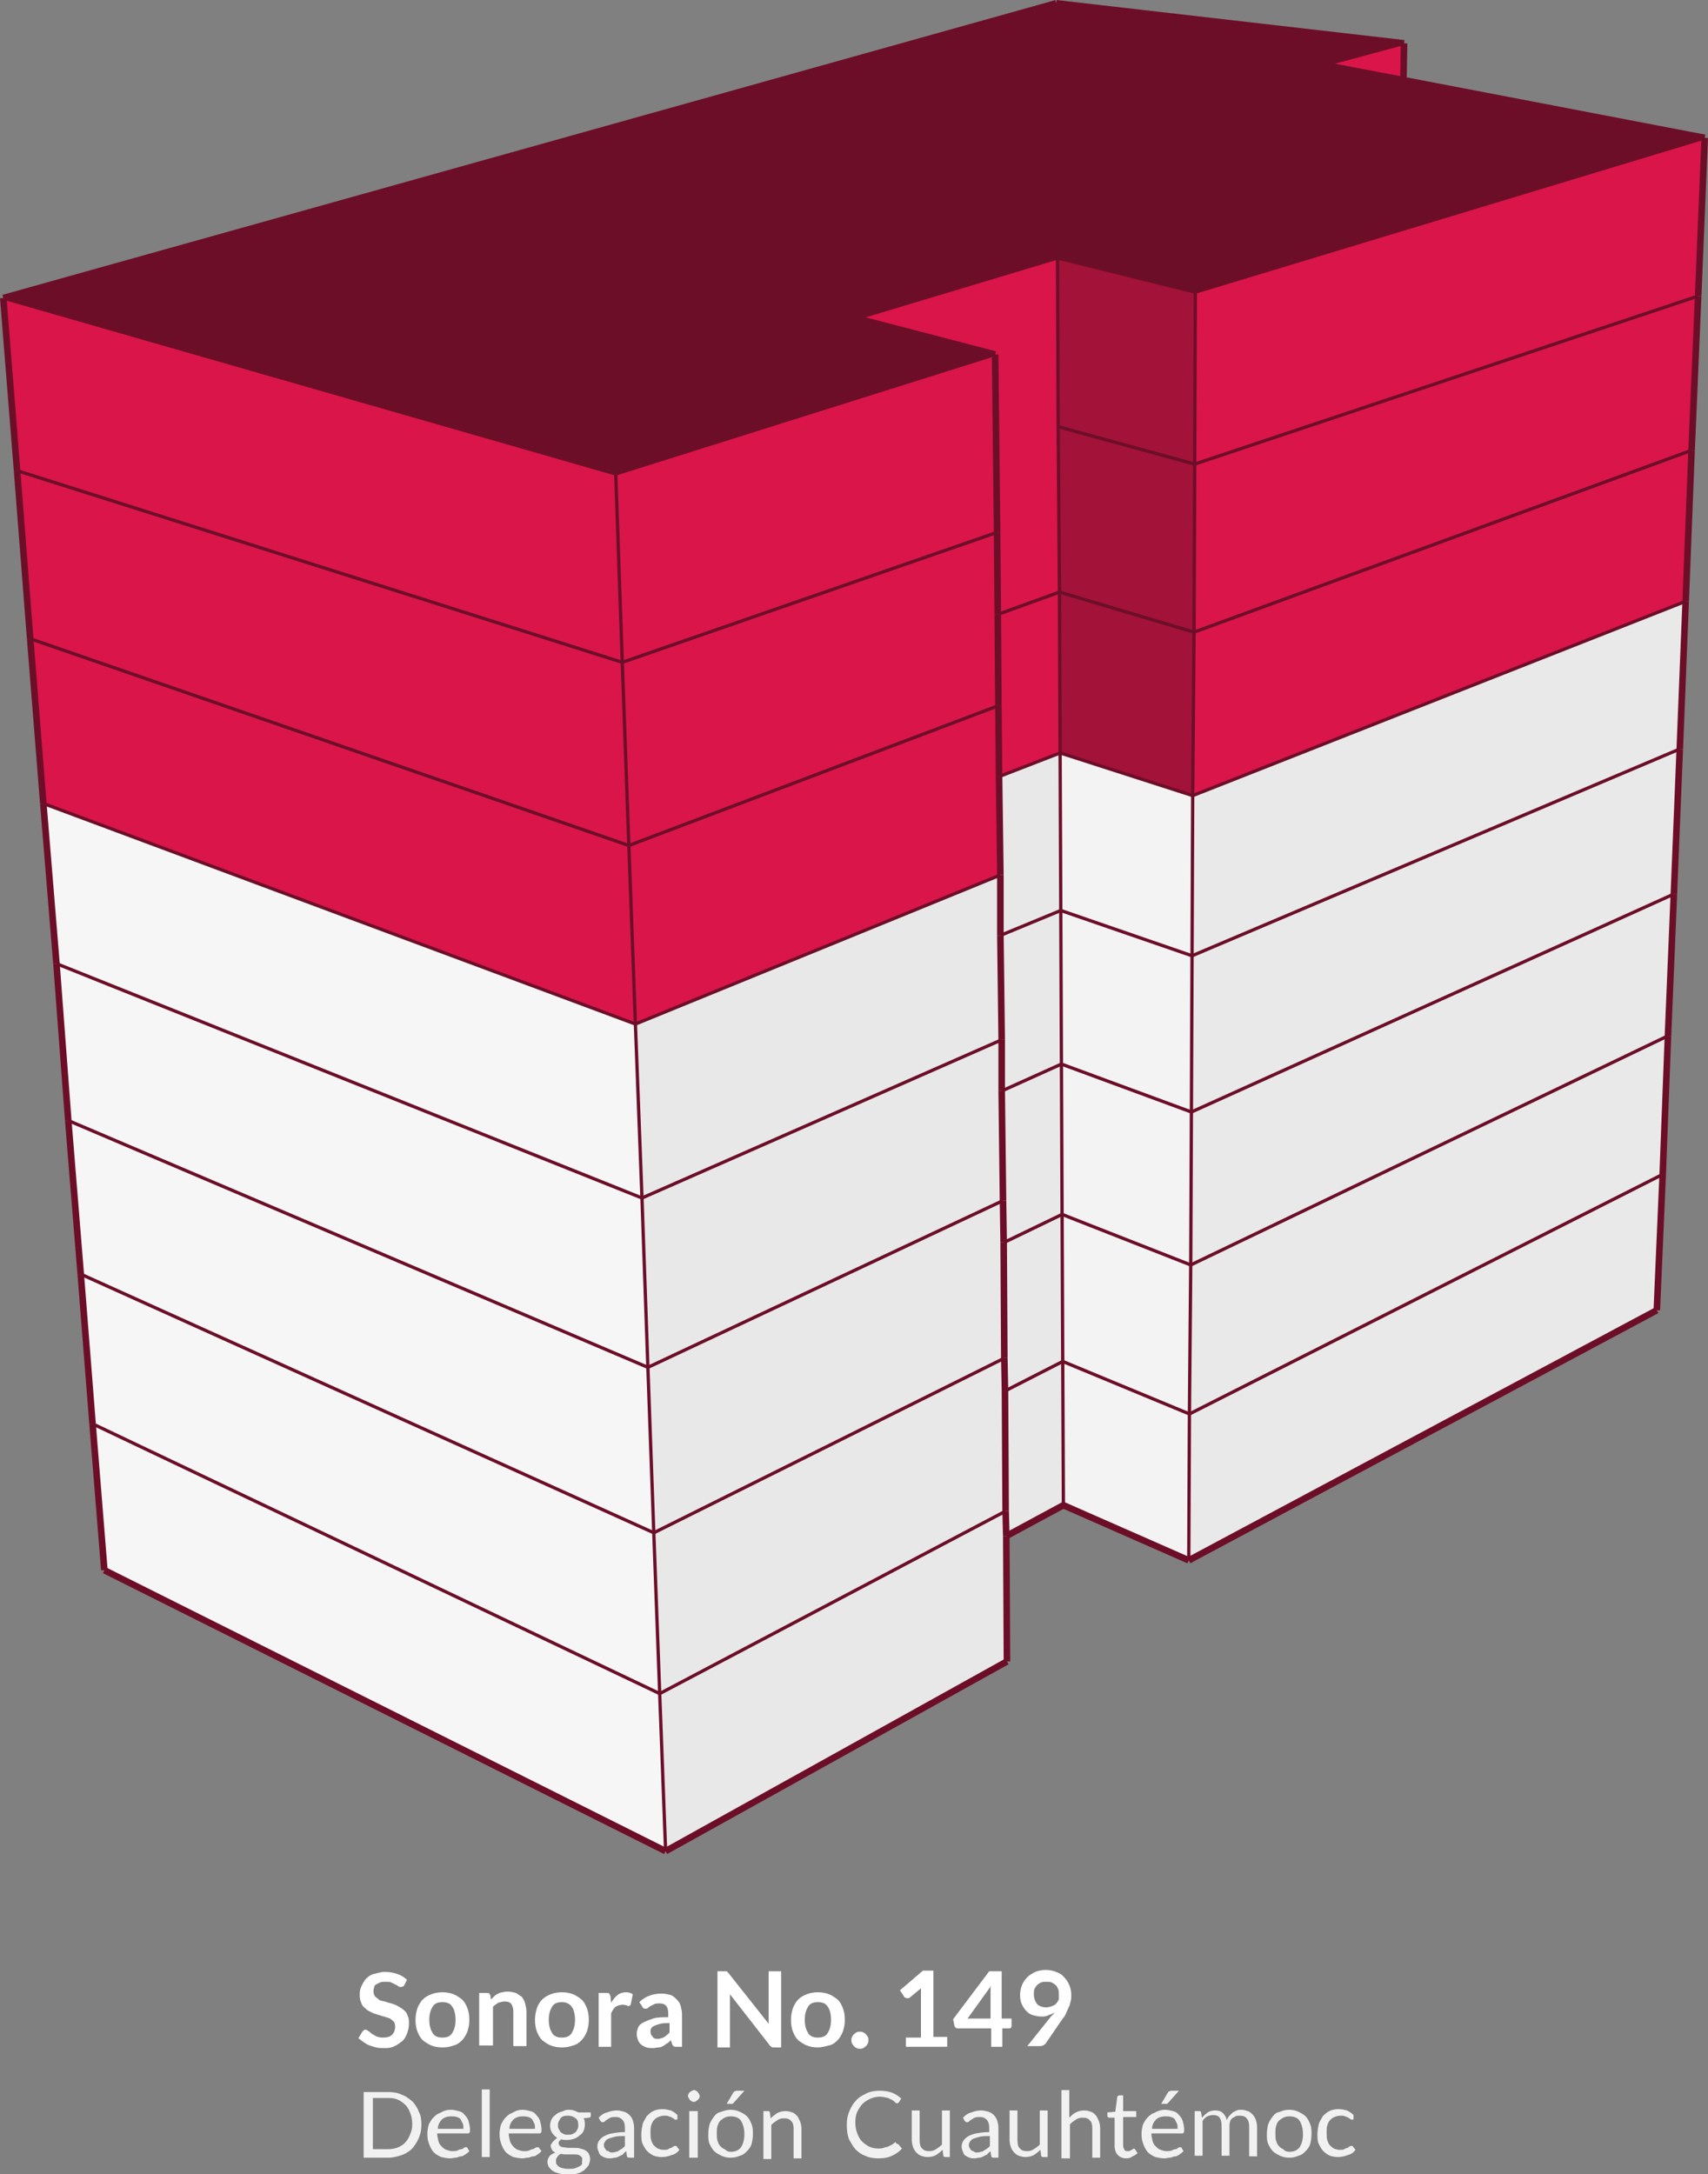 <?xml version="1.0" encoding="utf-8"?>
<!-- Generator: Adobe Illustrator 22.1.0, SVG Export Plug-In . SVG Version: 6.00 Build 0)  -->
<svg version="1.1" id="Capa_1" xmlns="http://www.w3.org/2000/svg" xmlns:xlink="http://www.w3.org/1999/xlink" x="0px" y="0px"
	 viewBox="0 0 260.2 331.2" style="enable-background:new 0 0 260.2 331.2;" xml:space="preserve">
<rect x="0" y="0" width="260.2" height="331.2" fill="#808080" stroke="none"/>
<style type="text/css">
	.st0{fill:#E9E9E9;}
	.st1{fill:#F3F3F3;}
	.st2{fill:#E8E8E8;}
	.st3{fill:#F6F6F6;}
	.st4{fill:#6D0E29;}
	.st5{fill:#DA1549;}
	.st6{fill:#A21239;}
	.st7{fill:none;stroke:#6D0E29;stroke-miterlimit:10;}
	.st8{fill:none;stroke:#6D0E29;stroke-width:0.5;stroke-miterlimit:10;}
	.st9{enable-background:new    ;}
	.st10{fill:#FFFFFF;}
	.st11{fill:#F1F1F1;}
</style>
<title>sonora149.cu</title>
<g id="Capa_2_1_">
	<g id="edificios">
		<g id="sonora_149_cuauhtémoc">
			<polygon class="st0" points="252.4,199.6 181.1,237.7 181.2,215.4 253.3,178.9 			"/>
			<polygon class="st1" points="181.1,237.7 162,229.3 161.9,207.4 181.2,215.4 			"/>
			<polygon class="st2" points="162,229.3 153.3,234 153.2,230.2 153.1,211.9 161.9,207.4 			"/>
			<polygon class="st2" points="153.4,253.1 101.4,282 100.5,258 153.2,230.2 153.3,234 			"/>
			<polygon class="st3" points="101.4,282 15.9,239.2 14.1,216.9 100.5,258 			"/>
			<polygon class="st4" points="0.5,45.4 160.9,0.5 213.9,6.6 201.7,9.9 213.8,12.2 259.7,21 182.1,44.5 161.1,39.3 130.5,48.5 
				151.6,54 93.8,72.2 			"/>
			<polygon class="st5" points="201.7,9.9 213.9,6.6 213.8,12.2 			"/>
			<polygon class="st5" points="182.1,44.5 259.7,21 258.7,45.1 182,70.7 			"/>
			<polygon class="st6" points="161.1,39.3 182.1,44.5 182,70.7 161.2,65 			"/>
			<polygon class="st5" points="130.5,48.5 161.1,39.3 161.2,65 161.4,90.2 152,93.6 151.9,81.1 151.6,54 			"/>
			<polygon class="st5" points="93.8,72.2 151.6,54 151.9,81.1 94.8,100.9 			"/>
			<polygon class="st5" points="0.5,45.4 93.8,72.2 94.8,100.9 2.6,71.7 			"/>
			<polygon class="st3" points="8.6,146.8 6.6,122.4 96.8,156 97.8,182.5 			"/>
			<polygon class="st2" points="97.8,182.5 96.8,156 152.4,133.3 152.4,142.5 152.6,158.4 			"/>
			<polygon class="st3" points="8.6,146.8 97.8,182.5 98.7,208.3 10.4,170.7 			"/>
			<polygon class="st5" points="4.6,97.3 2.6,71.7 94.8,100.9 95.8,128.8 			"/>
			<polygon class="st5" points="95.8,128.8 94.8,100.9 151.9,81.1 152,93.6 152.1,107.5 			"/>
			<polygon class="st5" points="4.6,97.3 95.8,128.8 96.8,156 6.6,122.4 			"/>
			<polygon class="st5" points="96.8,156 95.8,128.8 152.1,107.5 152.2,118.3 152.4,133.3 			"/>
			<polygon class="st3" points="12.3,194.1 10.4,170.7 98.7,208.3 99.6,233.5 			"/>
			<polygon class="st2" points="99.6,233.5 98.7,208.3 152.8,182.9 152.9,189.3 153,206.9 			"/>
			<polygon class="st3" points="12.3,194.1 99.6,233.5 100.5,258 14.1,216.9 			"/>
			<polygon class="st2" points="98.7,208.3 97.8,182.5 152.6,158.4 152.6,166.2 152.8,182.9 			"/>
			<polygon class="st2" points="100.5,258 99.6,233.5 153,206.9 153.1,211.9 153.2,230.2 			"/>
			<polygon class="st0" points="256.8,91.6 255.9,114.1 181.6,145.6 181.7,121.2 			"/>
			<polygon class="st1" points="181.7,121.2 181.6,145.6 161.6,138.7 161.5,114.7 			"/>
			<polygon class="st0" points="181.6,145.6 255.9,114.1 255,136.2 181.5,169.4 			"/>
			<polygon class="st5" points="258.7,45.1 257.7,68.6 181.9,96.3 182,70.7 			"/>
			<polygon class="st6" points="182,70.7 181.9,96.3 161.4,90.2 161.2,65 			"/>
			<polygon class="st5" points="181.9,96.3 257.7,68.6 256.8,91.6 181.7,121.2 			"/>
			<polygon class="st6" points="181.9,96.3 181.7,121.2 161.5,114.7 161.4,90.2 			"/>
			<polygon class="st0" points="255,136.2 254.1,157.8 181.4,192.7 181.5,169.4 			"/>
			<polygon class="st1" points="181.5,169.4 181.4,192.7 161.8,185 161.7,162.1 			"/>
			<polygon class="st0" points="181.4,192.7 254.1,157.8 253.3,178.9 181.2,215.4 			"/>
			<polygon class="st1" points="181.6,145.6 181.5,169.4 161.7,162.1 161.6,138.7 			"/>
			<polygon class="st1" points="181.4,192.7 181.2,215.4 161.9,207.4 161.8,185 			"/>
			<polygon class="st2" points="161.5,114.7 161.6,138.7 152.4,142.5 152.4,133.3 152.2,118.3 			"/>
			<polygon class="st5" points="161.4,90.2 161.5,114.7 152.2,118.3 152.1,107.5 152,93.6 			"/>
			<polygon class="st2" points="161.7,162.1 161.8,185 152.9,189.3 152.8,182.9 152.6,166.2 			"/>
			<polygon class="st2" points="161.6,138.7 161.7,162.1 152.6,166.2 152.6,158.4 152.4,142.5 			"/>
			<polygon class="st2" points="161.8,185 161.9,207.4 153.1,211.9 153,206.9 152.9,189.3 			"/>
			<line class="st7" x1="252.4" y1="199.6" x2="181.1" y2="237.7"/>
			<line class="st7" x1="181.1" y1="237.7" x2="162" y2="229.3"/>
			<line class="st7" x1="162" y1="229.3" x2="153.3" y2="234"/>
			<line class="st7" x1="153.4" y1="253.1" x2="101.4" y2="282"/>
			<line class="st7" x1="101.4" y1="282" x2="15.9" y2="239.2"/>
			<line class="st7" x1="0.5" y1="45.4" x2="160.9" y2="0.5"/>
			<line class="st7" x1="160.9" y1="0.5" x2="213.9" y2="6.6"/>
			<line class="st8" x1="213.9" y1="6.6" x2="201.7" y2="9.9"/>
			<line class="st8" x1="259.7" y1="21" x2="182.1" y2="44.5"/>
			<line class="st8" x1="182.1" y1="44.5" x2="161.1" y2="39.3"/>
			<line class="st8" x1="161.1" y1="39.3" x2="130.5" y2="48.5"/>
			<line class="st7" x1="130.5" y1="48.5" x2="151.6" y2="54"/>
			<line class="st8" x1="151.6" y1="54" x2="93.8" y2="72.2"/>
			<line class="st8" x1="93.8" y1="72.2" x2="0.5" y2="45.4"/>
			<line class="st7" x1="15.9" y1="239.2" x2="14.1" y2="216.9"/>
			<line class="st7" x1="252.4" y1="199.6" x2="253.3" y2="178.9"/>
			<line class="st8" x1="181.1" y1="237.7" x2="181.2" y2="215.4"/>
			<line class="st8" x1="162" y1="229.3" x2="161.9" y2="207.4"/>
			<line class="st8" x1="101.4" y1="282" x2="100.5" y2="258"/>
			<line class="st7" x1="8.6" y1="146.8" x2="6.6" y2="122.4"/>
			<line class="st8" x1="97.8" y1="182.5" x2="96.8" y2="156"/>
			<line class="st8" x1="8.6" y1="146.8" x2="97.8" y2="182.5"/>
			<line class="st7" x1="4.6" y1="97.3" x2="2.6" y2="71.7"/>
			<line class="st8" x1="95.8" y1="128.8" x2="94.8" y2="100.9"/>
			<line class="st8" x1="4.6" y1="97.3" x2="95.8" y2="128.8"/>
			<line class="st8" x1="94.8" y1="100.9" x2="93.8" y2="72.2"/>
			<line class="st7" x1="2.6" y1="71.7" x2="0.5" y2="45.4"/>
			<line class="st8" x1="94.8" y1="100.9" x2="2.6" y2="71.7"/>
			<line class="st7" x1="6.6" y1="122.4" x2="4.6" y2="97.3"/>
			<line class="st8" x1="96.8" y1="156" x2="95.8" y2="128.8"/>
			<line class="st8" x1="6.6" y1="122.4" x2="96.8" y2="156"/>
			<line class="st7" x1="12.3" y1="194.1" x2="10.4" y2="170.7"/>
			<line class="st8" x1="99.6" y1="233.5" x2="98.7" y2="208.3"/>
			<line class="st8" x1="12.3" y1="194.1" x2="99.6" y2="233.5"/>
			<line class="st8" x1="98.7" y1="208.3" x2="97.8" y2="182.5"/>
			<line class="st7" x1="10.4" y1="170.7" x2="8.6" y2="146.8"/>
			<line class="st8" x1="98.7" y1="208.3" x2="10.4" y2="170.7"/>
			<line class="st7" x1="14.1" y1="216.9" x2="12.3" y2="194.1"/>
			<line class="st8" x1="100.5" y1="258" x2="99.6" y2="233.5"/>
			<line class="st8" x1="14.1" y1="216.9" x2="100.5" y2="258"/>
			<line class="st8" x1="97.8" y1="182.5" x2="152.6" y2="158.4"/>
			<line class="st8" x1="152.1" y1="107.5" x2="95.8" y2="128.8"/>
			<line class="st7" x1="151.9" y1="81.1" x2="151.6" y2="54"/>
			<line class="st8" x1="151.9" y1="81.1" x2="94.8" y2="100.9"/>
			<line class="st8" x1="152.4" y1="133.3" x2="96.8" y2="156"/>
			<line class="st8" x1="153" y1="206.9" x2="99.6" y2="233.5"/>
			<line class="st8" x1="152.8" y1="182.9" x2="98.7" y2="208.3"/>
			<line class="st8" x1="153.2" y1="230.2" x2="100.5" y2="258"/>
			<line class="st7" x1="255.9" y1="114.1" x2="256.8" y2="91.6"/>
			<line class="st8" x1="181.6" y1="145.6" x2="181.7" y2="121.2"/>
			<line class="st8" x1="255.9" y1="114.1" x2="181.6" y2="145.6"/>
			<line class="st7" x1="257.7" y1="68.6" x2="258.7" y2="45.1"/>
			<line class="st8" x1="181.9" y1="96.3" x2="182" y2="70.7"/>
			<line class="st8" x1="257.7" y1="68.6" x2="181.9" y2="96.3"/>
			<line class="st7" x1="258.7" y1="45.1" x2="259.7" y2="21"/>
			<line class="st8" x1="182" y1="70.7" x2="182.1" y2="44.5"/>
			<line class="st8" x1="258.7" y1="45.1" x2="182" y2="70.7"/>
			<line class="st7" x1="256.8" y1="91.6" x2="257.7" y2="68.6"/>
			<line class="st8" x1="181.7" y1="121.2" x2="181.9" y2="96.3"/>
			<line class="st8" x1="256.8" y1="91.6" x2="181.7" y2="121.2"/>
			<line class="st7" x1="254.1" y1="157.8" x2="255" y2="136.2"/>
			<line class="st8" x1="181.4" y1="192.7" x2="181.5" y2="169.4"/>
			<line class="st8" x1="254.1" y1="157.8" x2="181.4" y2="192.7"/>
			<line class="st7" x1="255" y1="136.2" x2="255.9" y2="114.1"/>
			<line class="st8" x1="181.5" y1="169.4" x2="181.6" y2="145.6"/>
			<line class="st8" x1="255" y1="136.2" x2="181.5" y2="169.4"/>
			<line class="st7" x1="253.3" y1="178.9" x2="254.1" y2="157.8"/>
			<line class="st8" x1="181.2" y1="215.4" x2="181.4" y2="192.7"/>
			<line class="st8" x1="253.3" y1="178.9" x2="181.2" y2="215.4"/>
			<line class="st8" x1="161.6" y1="138.7" x2="161.5" y2="114.7"/>
			<line class="st8" x1="161.6" y1="138.7" x2="181.6" y2="145.6"/>
			<line class="st8" x1="161.4" y1="90.2" x2="161.2" y2="65"/>
			<line class="st8" x1="161.4" y1="90.2" x2="181.9" y2="96.3"/>
			<line class="st8" x1="161.5" y1="114.7" x2="161.4" y2="90.2"/>
			<line class="st8" x1="161.5" y1="114.7" x2="181.7" y2="121.2"/>
			<line class="st8" x1="161.2" y1="65" x2="161.1" y2="39.3"/>
			<line class="st8" x1="161.2" y1="65" x2="182" y2="70.7"/>
			<line class="st8" x1="161.8" y1="185" x2="161.7" y2="162.1"/>
			<line class="st8" x1="161.8" y1="185" x2="181.4" y2="192.7"/>
			<line class="st8" x1="161.7" y1="162.1" x2="161.6" y2="138.7"/>
			<line class="st8" x1="161.7" y1="162.1" x2="181.5" y2="169.4"/>
			<line class="st8" x1="161.9" y1="207.4" x2="161.8" y2="185"/>
			<line class="st8" x1="161.9" y1="207.4" x2="181.2" y2="215.4"/>
			<line class="st8" x1="152" y1="93.6" x2="161.4" y2="90.2"/>
			<line class="st8" x1="161.5" y1="114.7" x2="152.2" y2="118.3"/>
			<line class="st8" x1="152.4" y1="142.5" x2="161.6" y2="138.7"/>
			<line class="st8" x1="161.7" y1="162.1" x2="152.6" y2="166.2"/>
			<line class="st8" x1="152.9" y1="189.3" x2="161.8" y2="185"/>
			<line class="st8" x1="153.1" y1="211.9" x2="161.9" y2="207.4"/>
			<line class="st7" x1="213.8" y1="12.2" x2="213.9" y2="6.6"/>
			<line class="st7" x1="201.7" y1="9.9" x2="213.8" y2="12.2"/>
			<line class="st7" x1="213.8" y1="12.2" x2="259.7" y2="21"/>
			<line class="st7" x1="153.4" y1="253.1" x2="153.3" y2="234"/>
			<line class="st7" x1="153.3" y1="234" x2="153.2" y2="230.2"/>
			<line class="st7" x1="152.6" y1="158.4" x2="152.4" y2="142.5"/>
			<line class="st7" x1="152.4" y1="142.5" x2="152.4" y2="133.3"/>
			<line class="st7" x1="152.1" y1="107.5" x2="152" y2="93.6"/>
			<line class="st7" x1="152" y1="93.6" x2="151.9" y2="81.1"/>
			<line class="st7" x1="152.4" y1="133.3" x2="152.2" y2="118.3"/>
			<line class="st7" x1="152.2" y1="118.3" x2="152.1" y2="107.5"/>
			<line class="st7" x1="153" y1="206.9" x2="152.9" y2="189.3"/>
			<line class="st7" x1="152.9" y1="189.3" x2="152.8" y2="182.9"/>
			<line class="st7" x1="152.8" y1="182.9" x2="152.6" y2="166.2"/>
			<line class="st7" x1="152.6" y1="166.2" x2="152.6" y2="158.4"/>
			<line class="st7" x1="153.2" y1="230.2" x2="153.1" y2="211.9"/>
			<line class="st7" x1="153.1" y1="211.9" x2="153" y2="206.9"/>
		</g>
		<g class="st9">
			<path class="st10" d="M61.6,302.4c-0.1,0.1-0.1,0.2-0.2,0.2c-0.1,0-0.2,0.1-0.3,0.1s-0.2,0-0.4-0.1c-0.1-0.1-0.3-0.2-0.5-0.3
				s-0.4-0.2-0.6-0.3c-0.2-0.1-0.5-0.1-0.9-0.1c-0.3,0-0.6,0-0.8,0.1c-0.2,0.1-0.4,0.2-0.6,0.3s-0.3,0.3-0.3,0.5
				c-0.1,0.2-0.1,0.4-0.1,0.6c0,0.3,0.1,0.5,0.2,0.7c0.2,0.2,0.4,0.3,0.6,0.5s0.5,0.2,0.9,0.3c0.3,0.1,0.6,0.2,1,0.3
				c0.3,0.1,0.7,0.2,1,0.4c0.3,0.2,0.6,0.3,0.9,0.6c0.3,0.2,0.5,0.5,0.6,0.9c0.2,0.3,0.2,0.7,0.2,1.2c0,0.5-0.1,1-0.3,1.5
				s-0.4,0.9-0.8,1.2s-0.8,0.6-1.3,0.8S59,312,58.4,312c-0.4,0-0.7,0-1.1-0.1c-0.4-0.1-0.7-0.2-1-0.3c-0.3-0.1-0.6-0.3-0.9-0.5
				c-0.3-0.2-0.5-0.4-0.8-0.6l0.6-1c0.1-0.1,0.1-0.1,0.2-0.2c0.1-0.1,0.2-0.1,0.3-0.1c0.1,0,0.3,0.1,0.4,0.2
				c0.2,0.1,0.3,0.2,0.5,0.4c0.2,0.1,0.5,0.3,0.7,0.4s0.6,0.2,1,0.2c0.6,0,1.1-0.1,1.4-0.4c0.3-0.3,0.5-0.7,0.5-1.3
				c0-0.3-0.1-0.6-0.2-0.7c-0.2-0.2-0.4-0.4-0.6-0.5c-0.3-0.1-0.5-0.2-0.9-0.3s-0.6-0.2-1-0.3c-0.3-0.1-0.7-0.2-1-0.4
				c-0.3-0.1-0.6-0.3-0.9-0.6c-0.3-0.2-0.5-0.5-0.6-0.9c-0.2-0.4-0.2-0.8-0.2-1.3c0-0.4,0.1-0.8,0.3-1.2c0.2-0.4,0.4-0.8,0.7-1.1
				c0.3-0.3,0.7-0.6,1.2-0.7s1-0.3,1.6-0.3c0.7,0,1.3,0.1,1.9,0.3s1.1,0.5,1.5,0.9L61.6,302.4z"/>
			<path class="st10" d="M67.4,303.5c0.6,0,1.2,0.1,1.7,0.3c0.5,0.2,0.9,0.5,1.3,0.8c0.4,0.4,0.6,0.8,0.8,1.3
				c0.2,0.5,0.3,1.1,0.3,1.8c0,0.7-0.1,1.2-0.3,1.8c-0.2,0.5-0.5,1-0.8,1.3c-0.4,0.4-0.8,0.7-1.3,0.8c-0.5,0.2-1.1,0.3-1.7,0.3
				s-1.2-0.1-1.7-0.3s-0.9-0.5-1.3-0.8c-0.4-0.4-0.6-0.8-0.8-1.3c-0.2-0.5-0.3-1.1-0.3-1.8c0-0.6,0.1-1.2,0.3-1.8
				c0.2-0.5,0.5-1,0.8-1.3c0.4-0.4,0.8-0.6,1.3-0.8S66.8,303.5,67.4,303.5z M67.4,310.4c0.7,0,1.2-0.2,1.5-0.7
				c0.3-0.5,0.5-1.1,0.5-2c0-0.9-0.2-1.6-0.5-2c-0.3-0.5-0.8-0.7-1.5-0.7c-0.7,0-1.2,0.2-1.5,0.7c-0.3,0.5-0.5,1.1-0.5,2
				c0,0.9,0.2,1.5,0.5,2C66.2,310.2,66.7,310.4,67.4,310.4z"/>
			<path class="st10" d="M73,311.8v-8.2h1.2c0.3,0,0.4,0.1,0.5,0.4l0.1,0.6c0.2-0.2,0.3-0.3,0.5-0.5s0.4-0.3,0.6-0.4
				c0.2-0.1,0.4-0.2,0.7-0.2c0.2-0.1,0.5-0.1,0.8-0.1c0.4,0,0.8,0.1,1.2,0.2c0.3,0.2,0.6,0.4,0.9,0.6c0.2,0.3,0.4,0.6,0.5,1
				c0.1,0.4,0.2,0.8,0.2,1.3v5.2h-2v-5.2c0-0.5-0.1-0.9-0.3-1.2c-0.2-0.3-0.6-0.4-1-0.4c-0.3,0-0.7,0.1-1,0.2
				c-0.3,0.2-0.6,0.4-0.8,0.6v5.9H73z"/>
			<path class="st10" d="M85.6,303.5c0.6,0,1.2,0.1,1.7,0.3c0.5,0.2,0.9,0.5,1.3,0.8c0.4,0.4,0.6,0.8,0.8,1.3s0.3,1.1,0.3,1.8
				c0,0.7-0.1,1.2-0.3,1.8c-0.2,0.5-0.5,1-0.8,1.3c-0.4,0.4-0.8,0.7-1.3,0.8c-0.5,0.2-1.1,0.3-1.7,0.3s-1.2-0.1-1.7-0.3
				c-0.5-0.2-0.9-0.5-1.3-0.8c-0.4-0.4-0.6-0.8-0.8-1.3c-0.2-0.5-0.3-1.1-0.3-1.8c0-0.6,0.1-1.2,0.3-1.8s0.5-1,0.8-1.3
				c0.4-0.4,0.8-0.6,1.3-0.8C84.4,303.6,85,303.5,85.6,303.5z M85.6,310.4c0.7,0,1.2-0.2,1.5-0.7s0.5-1.1,0.5-2c0-0.9-0.2-1.6-0.5-2
				s-0.8-0.7-1.5-0.7c-0.7,0-1.2,0.2-1.5,0.7c-0.3,0.5-0.5,1.1-0.5,2c0,0.9,0.2,1.5,0.5,2C84.4,310.2,84.9,310.4,85.6,310.4z"/>
		</g>
		<g class="st9">
			<path class="st10" d="M91.2,311.8v-8.2h1.2c0.2,0,0.3,0,0.4,0.1c0.1,0.1,0.1,0.2,0.2,0.4l0.1,1c0.3-0.5,0.6-0.9,1-1.2
				c0.4-0.3,0.8-0.4,1.3-0.4c0.4,0,0.7,0.1,1,0.3l-0.3,1.5c0,0.1-0.1,0.2-0.1,0.2c-0.1,0-0.1,0.1-0.2,0.1c-0.1,0-0.2,0-0.3-0.1
				c-0.1,0-0.3-0.1-0.6-0.1c-0.4,0-0.8,0.1-1.1,0.3c-0.3,0.2-0.5,0.6-0.7,1v5.1H91.2z"/>
		</g>
		<g class="st9">
			<path class="st10" d="M103.9,311.8h-0.9c-0.2,0-0.3,0-0.4-0.1c-0.1-0.1-0.2-0.2-0.2-0.3l-0.2-0.6c-0.2,0.2-0.4,0.4-0.6,0.5
				c-0.2,0.1-0.4,0.3-0.6,0.4c-0.2,0.1-0.4,0.2-0.7,0.2c-0.2,0-0.5,0.1-0.8,0.1c-0.3,0-0.7,0-1-0.1c-0.3-0.1-0.5-0.2-0.8-0.4
				c-0.2-0.2-0.4-0.4-0.5-0.7c-0.1-0.3-0.2-0.6-0.2-1c0-0.3,0.1-0.6,0.2-0.9s0.4-0.6,0.8-0.8c0.4-0.2,0.9-0.4,1.5-0.6
				s1.4-0.2,2.3-0.2v-0.5c0-0.6-0.1-1-0.3-1.2c-0.2-0.3-0.6-0.4-1-0.4c-0.3,0-0.6,0-0.8,0.1c-0.2,0.1-0.4,0.2-0.6,0.3
				c-0.2,0.1-0.3,0.2-0.4,0.3c-0.1,0.1-0.3,0.1-0.4,0.1c-0.1,0-0.2,0-0.3-0.1s-0.2-0.2-0.2-0.3l-0.4-0.6c0.9-0.9,2.1-1.3,3.4-1.3
				c0.5,0,0.9,0.1,1.3,0.2s0.7,0.4,1,0.7c0.3,0.3,0.5,0.6,0.6,1c0.1,0.4,0.2,0.8,0.2,1.3V311.8z M100.1,310.6c0.2,0,0.4,0,0.6-0.1
				c0.2,0,0.3-0.1,0.5-0.2c0.2-0.1,0.3-0.2,0.4-0.3c0.1-0.1,0.3-0.2,0.4-0.4v-1.4c-0.6,0-1.1,0-1.4,0.1c-0.4,0.1-0.7,0.2-0.9,0.3
				c-0.2,0.1-0.4,0.2-0.5,0.4s-0.1,0.3-0.1,0.5c0,0.3,0.1,0.6,0.3,0.7C99.5,310.5,99.8,310.6,100.1,310.6z"/>
			<path class="st10" d="M110.5,300.3c0.1,0,0.1,0,0.2,0c0.1,0,0.1,0.1,0.1,0.1c0,0,0.1,0.1,0.2,0.2l6.1,7.7c0-0.2,0-0.4,0-0.5
				s0-0.3,0-0.5v-7h1.9v11.6h-1.1c-0.2,0-0.3,0-0.4-0.1c-0.1-0.1-0.2-0.1-0.3-0.3l-6-7.7c0,0.2,0,0.3,0,0.5c0,0.2,0,0.3,0,0.5v7.1
				h-1.9v-11.6h1.1C110.3,300.3,110.4,300.3,110.5,300.3z"/>
			<path class="st10" d="M124.6,303.5c0.6,0,1.2,0.1,1.7,0.3s0.9,0.5,1.3,0.8c0.4,0.4,0.6,0.8,0.8,1.3c0.2,0.5,0.3,1.1,0.3,1.8
				c0,0.7-0.1,1.2-0.3,1.8c-0.2,0.5-0.5,1-0.8,1.3c-0.4,0.4-0.8,0.7-1.3,0.8s-1.1,0.3-1.7,0.3s-1.2-0.1-1.7-0.3
				c-0.5-0.2-0.9-0.5-1.3-0.8c-0.4-0.4-0.6-0.8-0.8-1.3c-0.2-0.5-0.3-1.1-0.3-1.8c0-0.6,0.1-1.2,0.3-1.8c0.2-0.5,0.5-1,0.8-1.3
				c0.4-0.4,0.8-0.6,1.3-0.8C123.4,303.6,124,303.5,124.6,303.5z M124.6,310.4c0.7,0,1.2-0.2,1.5-0.7c0.3-0.5,0.5-1.1,0.5-2
				c0-0.9-0.2-1.6-0.5-2c-0.3-0.5-0.8-0.7-1.5-0.7c-0.7,0-1.2,0.2-1.5,0.7s-0.5,1.1-0.5,2c0,0.9,0.2,1.5,0.5,2
				C123.4,310.2,123.9,310.4,124.6,310.4z"/>
			<path class="st10" d="M129.7,310.8c0-0.2,0-0.3,0.1-0.5c0.1-0.1,0.1-0.3,0.3-0.4c0.1-0.1,0.2-0.2,0.4-0.3
				c0.1-0.1,0.3-0.1,0.5-0.1c0.2,0,0.3,0,0.5,0.1c0.1,0.1,0.3,0.1,0.4,0.3c0.1,0.1,0.2,0.2,0.3,0.4c0.1,0.1,0.1,0.3,0.1,0.5
				c0,0.2,0,0.3-0.1,0.5c-0.1,0.1-0.1,0.3-0.3,0.4c-0.1,0.1-0.2,0.2-0.4,0.3c-0.1,0.1-0.3,0.1-0.5,0.1c-0.2,0-0.3,0-0.5-0.1
				c-0.1-0.1-0.3-0.1-0.4-0.3c-0.1-0.1-0.2-0.2-0.3-0.4C129.7,311.1,129.7,310.9,129.7,310.8z"/>
			<path class="st10" d="M138,310.4h2.3v-6.7c0-0.3,0-0.5,0-0.8l-1.7,1.4c-0.1,0.1-0.1,0.1-0.2,0.1c-0.1,0-0.1,0-0.2,0
				c-0.1,0-0.2,0-0.3-0.1c-0.1,0-0.2-0.1-0.2-0.2l-0.6-0.9l3.5-3h1.6v10.1h2.1v1.5H138V310.4z"/>
			<path class="st10" d="M152.6,307.5h1.5v1.1c0,0.1,0,0.2-0.1,0.3c-0.1,0.1-0.2,0.1-0.3,0.1h-1v2.8h-1.7V309H146
				c-0.1,0-0.3,0-0.4-0.1c-0.1-0.1-0.2-0.2-0.2-0.3l-0.2-1l5.5-7.3h1.9V307.5z M150.9,303.7c0-0.2,0-0.4,0-0.6s0-0.4,0.1-0.6l-3.6,5
				h3.5V303.7z"/>
			<path class="st10" d="M158.6,307.2c-0.4,0-0.8-0.1-1.2-0.2s-0.7-0.3-1-0.6c-0.3-0.3-0.5-0.6-0.7-1c-0.2-0.4-0.3-0.9-0.3-1.5
				c0-0.5,0.1-1,0.3-1.5c0.2-0.5,0.5-0.9,0.8-1.2c0.3-0.3,0.8-0.6,1.2-0.8c0.5-0.2,1-0.3,1.6-0.3c0.6,0,1.1,0.1,1.6,0.3
				c0.5,0.2,0.9,0.4,1.2,0.8c0.3,0.3,0.6,0.7,0.8,1.2c0.2,0.5,0.3,1,0.3,1.5c0,0.4,0,0.7-0.1,1c-0.1,0.3-0.1,0.6-0.3,0.9
				c-0.1,0.3-0.3,0.6-0.4,0.9s-0.3,0.6-0.5,0.8l-2.6,3.8c-0.1,0.1-0.2,0.2-0.4,0.3s-0.4,0.1-0.6,0.1h-1.8l3.6-4.5
				c0.1-0.1,0.2-0.2,0.3-0.3c0.1-0.1,0.2-0.2,0.2-0.3c-0.3,0.2-0.6,0.3-0.9,0.4C159.3,307.2,159,307.2,158.6,307.2z M161.3,303.8
				c0-0.3,0-0.6-0.1-0.8c-0.1-0.2-0.2-0.5-0.4-0.6c-0.2-0.2-0.4-0.3-0.6-0.4c-0.2-0.1-0.5-0.1-0.8-0.1c-0.3,0-0.6,0-0.8,0.1
				s-0.4,0.2-0.6,0.4c-0.2,0.2-0.3,0.4-0.4,0.6c-0.1,0.2-0.1,0.5-0.1,0.8c0,0.6,0.2,1.1,0.5,1.5c0.3,0.3,0.8,0.5,1.4,0.5
				c0.3,0,0.6-0.1,0.9-0.2c0.2-0.1,0.5-0.2,0.6-0.4c0.2-0.2,0.3-0.4,0.4-0.6C161.3,304.3,161.3,304,161.3,303.8z"/>
		</g>
		<g class="st9">
			<path class="st11" d="M64.2,323.6c0,0.8-0.1,1.4-0.4,2.1s-0.6,1.1-1,1.6c-0.4,0.4-1,0.8-1.6,1c-0.6,0.2-1.3,0.4-2,0.4h-3.8v-10
				h3.8c0.7,0,1.4,0.1,2,0.4c0.6,0.2,1.1,0.6,1.6,1c0.4,0.4,0.8,1,1,1.6C64.1,322.2,64.2,322.9,64.2,323.6z M62.8,323.6
				c0-0.6-0.1-1.2-0.3-1.7s-0.4-0.9-0.7-1.2c-0.3-0.3-0.7-0.6-1.1-0.8s-0.9-0.3-1.5-0.3h-2.4v7.8h2.4c0.5,0,1-0.1,1.5-0.3
				c0.4-0.2,0.8-0.4,1.1-0.8c0.3-0.3,0.5-0.7,0.7-1.2S62.8,324.3,62.8,323.6z"/>
			<path class="st11" d="M68.7,321.4c0.4,0,0.8,0.1,1.2,0.2s0.7,0.3,0.9,0.6c0.3,0.3,0.5,0.6,0.6,1c0.1,0.4,0.2,0.8,0.2,1.3
				c0,0.2,0,0.3-0.1,0.4s-0.1,0.1-0.2,0.1h-4.7c0,0.4,0.1,0.8,0.2,1.2s0.3,0.6,0.5,0.8c0.2,0.2,0.4,0.4,0.7,0.5
				c0.3,0.1,0.6,0.2,0.9,0.2c0.3,0,0.6,0,0.8-0.1c0.2-0.1,0.4-0.2,0.6-0.2s0.3-0.2,0.4-0.2c0.1-0.1,0.2-0.1,0.3-0.1
				c0.1,0,0.2,0,0.2,0.1l0.3,0.5c-0.2,0.2-0.3,0.3-0.6,0.5c-0.2,0.1-0.4,0.3-0.7,0.3s-0.5,0.2-0.8,0.2c-0.3,0-0.5,0.1-0.8,0.1
				c-0.5,0-0.9-0.1-1.4-0.2c-0.4-0.2-0.8-0.4-1.1-0.7c-0.3-0.3-0.5-0.7-0.7-1.2c-0.2-0.5-0.3-1-0.3-1.6c0-0.5,0.1-1,0.2-1.4
				c0.2-0.4,0.4-0.8,0.7-1.1c0.3-0.3,0.6-0.6,1-0.7C67.7,321.5,68.1,321.4,68.7,321.4z M68.7,322.4c-0.6,0-1.1,0.2-1.4,0.5
				c-0.3,0.3-0.6,0.8-0.6,1.4h3.9c0-0.3,0-0.6-0.1-0.8c-0.1-0.2-0.2-0.4-0.3-0.6s-0.3-0.3-0.6-0.4S69,322.4,68.7,322.4z"/>
			<path class="st11" d="M74.6,318.3v10.3h-1.2v-10.3H74.6z"/>
			<path class="st11" d="M79.6,321.4c0.4,0,0.8,0.1,1.2,0.2s0.7,0.3,0.9,0.6c0.3,0.3,0.5,0.6,0.6,1c0.1,0.4,0.2,0.8,0.2,1.3
				c0,0.2,0,0.3-0.1,0.4s-0.1,0.1-0.2,0.1h-4.7c0,0.4,0.1,0.8,0.2,1.2c0.1,0.3,0.3,0.6,0.5,0.8c0.2,0.2,0.4,0.4,0.7,0.5
				c0.3,0.1,0.6,0.2,0.9,0.2c0.3,0,0.6,0,0.8-0.1s0.4-0.2,0.6-0.2c0.2-0.1,0.3-0.2,0.4-0.2c0.1-0.1,0.2-0.1,0.3-0.1
				c0.1,0,0.2,0,0.2,0.1l0.4,0.5c-0.2,0.2-0.3,0.3-0.6,0.5s-0.4,0.3-0.7,0.3s-0.5,0.2-0.8,0.2c-0.3,0-0.5,0.1-0.8,0.1
				c-0.5,0-0.9-0.1-1.4-0.2c-0.4-0.2-0.8-0.4-1.1-0.7c-0.3-0.3-0.5-0.7-0.7-1.2c-0.2-0.5-0.3-1-0.3-1.6c0-0.5,0.1-1,0.2-1.4
				c0.2-0.4,0.4-0.8,0.7-1.1c0.3-0.3,0.6-0.6,1-0.7C78.6,321.5,79.1,321.4,79.6,321.4z M79.6,322.4c-0.6,0-1.1,0.2-1.4,0.5
				c-0.3,0.3-0.6,0.8-0.6,1.4h3.9c0-0.3,0-0.6-0.1-0.8s-0.2-0.4-0.3-0.6c-0.2-0.2-0.3-0.3-0.6-0.4C80.1,322.4,79.9,322.4,79.6,322.4
				z"/>
			<path class="st11" d="M86.5,321.4c0.3,0,0.6,0,0.9,0.1s0.5,0.2,0.7,0.3H90v0.5c0,0.2-0.1,0.3-0.3,0.3l-0.8,0.1
				c0.2,0.3,0.2,0.6,0.2,1c0,0.3-0.1,0.7-0.2,0.9c-0.1,0.3-0.3,0.5-0.6,0.7c-0.2,0.2-0.5,0.4-0.8,0.5s-0.7,0.2-1.1,0.2
				c-0.3,0-0.6,0-0.9-0.1c-0.1,0.1-0.3,0.2-0.3,0.3c-0.1,0.1-0.1,0.2-0.1,0.3c0,0.2,0.1,0.3,0.2,0.4c0.1,0.1,0.3,0.2,0.5,0.2
				c0.2,0,0.5,0.1,0.8,0.1c0.3,0,0.6,0,0.9,0c0.3,0,0.6,0,0.9,0.1c0.3,0.1,0.5,0.1,0.8,0.3s0.4,0.3,0.5,0.5c0.1,0.2,0.2,0.5,0.2,0.8
				c0,0.3-0.1,0.6-0.2,0.9c-0.2,0.3-0.4,0.5-0.7,0.8c-0.3,0.2-0.6,0.4-1,0.5c-0.4,0.1-0.9,0.2-1.4,0.2c-0.5,0-1-0.1-1.4-0.2
				c-0.4-0.1-0.7-0.2-1-0.4s-0.4-0.4-0.6-0.6c-0.1-0.2-0.2-0.5-0.2-0.7c0-0.4,0.1-0.6,0.3-0.9s0.5-0.4,0.9-0.6
				c-0.2-0.1-0.4-0.2-0.5-0.4c-0.1-0.2-0.2-0.4-0.2-0.6c0-0.1,0-0.2,0.1-0.3s0.1-0.2,0.2-0.3c0.1-0.1,0.2-0.2,0.3-0.3
				c0.1-0.1,0.2-0.2,0.4-0.3c-0.3-0.2-0.6-0.5-0.8-0.8c-0.2-0.3-0.3-0.7-0.3-1.1c0-0.3,0.1-0.7,0.2-0.9s0.3-0.5,0.6-0.7
				c0.2-0.2,0.5-0.4,0.9-0.5S86.1,321.4,86.5,321.4z M88.7,329c0-0.2,0-0.3-0.1-0.4c-0.1-0.1-0.2-0.2-0.4-0.3s-0.4-0.1-0.6-0.1
				s-0.5,0-0.7,0c-0.2,0-0.5,0-0.7,0s-0.5,0-0.7-0.1c-0.3,0.1-0.5,0.3-0.6,0.5c-0.2,0.2-0.2,0.4-0.2,0.7c0,0.2,0,0.3,0.1,0.4
				c0.1,0.1,0.2,0.3,0.4,0.4c0.2,0.1,0.4,0.2,0.6,0.2c0.3,0.1,0.6,0.1,0.9,0.1c0.3,0,0.6,0,0.9-0.1c0.3-0.1,0.5-0.2,0.7-0.3
				s0.3-0.2,0.4-0.4C88.6,329.4,88.7,329.2,88.7,329z M86.5,325.2c0.3,0,0.5,0,0.7-0.1c0.2-0.1,0.4-0.2,0.5-0.3s0.2-0.3,0.3-0.5
				s0.1-0.4,0.1-0.6c0-0.4-0.1-0.8-0.4-1s-0.6-0.4-1.2-0.4c-0.5,0-0.9,0.1-1.1,0.4s-0.4,0.6-0.4,1c0,0.2,0,0.4,0.1,0.6
				s0.2,0.3,0.3,0.5c0.1,0.1,0.3,0.2,0.5,0.3C86,325.2,86.2,325.2,86.5,325.2z"/>
			<path class="st11" d="M96.5,328.7h-0.6c-0.1,0-0.2,0-0.3-0.1c-0.1,0-0.1-0.1-0.1-0.2l-0.1-0.7c-0.2,0.2-0.4,0.3-0.5,0.5
				c-0.2,0.1-0.4,0.2-0.6,0.3c-0.2,0.1-0.4,0.2-0.6,0.2s-0.5,0.1-0.7,0.1c-0.3,0-0.5,0-0.8-0.1s-0.4-0.2-0.6-0.3s-0.3-0.3-0.4-0.6
				c-0.1-0.2-0.2-0.5-0.2-0.8c0-0.3,0.1-0.6,0.2-0.8c0.2-0.3,0.4-0.5,0.7-0.7c0.3-0.2,0.8-0.4,1.3-0.5c0.6-0.1,1.2-0.2,2-0.2v-0.6
				c0-0.6-0.1-1-0.4-1.3s-0.6-0.4-1-0.4c-0.3,0-0.6,0-0.8,0.1c-0.2,0.1-0.4,0.2-0.5,0.3c-0.2,0.1-0.3,0.2-0.4,0.3s-0.2,0.1-0.3,0.1
				c-0.1,0-0.2,0-0.2-0.1c-0.1,0-0.1-0.1-0.2-0.2l-0.2-0.4c0.4-0.4,0.8-0.7,1.3-0.8c0.5-0.2,1-0.3,1.5-0.3c0.4,0,0.7,0.1,1.1,0.2
				c0.3,0.1,0.6,0.3,0.8,0.5s0.4,0.5,0.5,0.8s0.2,0.7,0.2,1.1V328.7z M93.2,327.9c0.2,0,0.4,0,0.6-0.1c0.2,0,0.4-0.1,0.5-0.2
				c0.2-0.1,0.3-0.2,0.5-0.3c0.1-0.1,0.3-0.2,0.4-0.4v-1.5c-0.6,0-1.1,0-1.5,0.1c-0.4,0.1-0.7,0.2-1,0.3c-0.3,0.1-0.4,0.3-0.5,0.4
				c-0.1,0.2-0.2,0.3-0.2,0.5c0,0.2,0,0.3,0.1,0.5c0.1,0.1,0.1,0.2,0.2,0.3s0.2,0.2,0.4,0.2C92.9,327.9,93.1,327.9,93.2,327.9z"/>
			<path class="st11" d="M103.2,322.8c0,0.1-0.1,0.1-0.1,0.1s-0.1,0-0.2,0c-0.1,0-0.1,0-0.2-0.1c-0.1-0.1-0.2-0.1-0.3-0.2
				c-0.1-0.1-0.3-0.1-0.5-0.2s-0.4-0.1-0.7-0.1c-0.3,0-0.7,0.1-0.9,0.2c-0.3,0.1-0.5,0.3-0.7,0.5s-0.3,0.5-0.4,0.8s-0.1,0.7-0.1,1.1
				c0,0.4,0,0.8,0.1,1.1s0.2,0.6,0.4,0.8c0.2,0.2,0.4,0.4,0.6,0.5c0.3,0.1,0.5,0.2,0.9,0.2c0.3,0,0.6,0,0.7-0.1s0.4-0.2,0.5-0.2
				c0.1-0.1,0.2-0.2,0.3-0.2c0.1-0.1,0.2-0.1,0.3-0.1c0.1,0,0.2,0,0.2,0.1l0.4,0.5c-0.3,0.4-0.7,0.7-1.2,0.8c-0.5,0.2-1,0.3-1.5,0.3
				c-0.4,0-0.9-0.1-1.2-0.2c-0.4-0.2-0.7-0.4-1-0.7c-0.3-0.3-0.5-0.7-0.7-1.1s-0.2-1-0.2-1.5c0-0.5,0.1-1,0.2-1.5
				c0.1-0.4,0.4-0.8,0.6-1.2c0.3-0.3,0.6-0.6,1-0.8c0.4-0.2,0.9-0.3,1.4-0.3c0.5,0,0.9,0.1,1.3,0.2c0.4,0.2,0.7,0.4,1,0.7
				L103.2,322.8z"/>
			<path class="st11" d="M106.6,319.3c0,0.1,0,0.2-0.1,0.3c0,0.1-0.1,0.2-0.2,0.3c-0.1,0.1-0.2,0.1-0.3,0.2s-0.2,0.1-0.3,0.1
				c-0.1,0-0.2,0-0.3-0.1c-0.1,0-0.2-0.1-0.3-0.2c-0.1-0.1-0.1-0.2-0.2-0.3c0-0.1-0.1-0.2-0.1-0.3c0-0.1,0-0.2,0.1-0.3
				c0-0.1,0.1-0.2,0.2-0.3c0.1-0.1,0.2-0.1,0.3-0.2c0.1,0,0.2-0.1,0.3-0.1c0.1,0,0.2,0,0.3,0.1c0.1,0,0.2,0.1,0.3,0.2
				c0.1,0.1,0.1,0.2,0.2,0.3C106.5,319.1,106.6,319.2,106.6,319.3z M106.3,321.6v7.1H105v-7.1H106.3z"/>
			<path class="st11" d="M111.3,321.4c0.5,0,1,0.1,1.4,0.3c0.4,0.2,0.8,0.4,1.1,0.7c0.3,0.3,0.5,0.7,0.7,1.2s0.2,1,0.2,1.5
				c0,0.6-0.1,1.1-0.2,1.5s-0.4,0.8-0.7,1.1c-0.3,0.3-0.6,0.6-1.1,0.7c-0.4,0.2-0.9,0.3-1.4,0.3c-0.5,0-1-0.1-1.4-0.3
				c-0.4-0.2-0.8-0.4-1.1-0.7s-0.5-0.7-0.7-1.1c-0.2-0.4-0.2-1-0.2-1.5c0-0.6,0.1-1.1,0.2-1.5c0.2-0.5,0.4-0.8,0.7-1.2
				s0.6-0.6,1.1-0.7C110.4,321.5,110.8,321.4,111.3,321.4z M111.3,327.8c0.7,0,1.2-0.2,1.6-0.7c0.3-0.5,0.5-1.1,0.5-2
				c0-0.8-0.2-1.5-0.5-2c-0.3-0.5-0.9-0.7-1.6-0.7c-0.4,0-0.7,0.1-0.9,0.2s-0.5,0.3-0.7,0.5s-0.3,0.5-0.4,0.8
				c-0.1,0.3-0.1,0.7-0.1,1.1s0,0.8,0.1,1.1c0.1,0.3,0.2,0.6,0.4,0.8c0.2,0.2,0.4,0.4,0.7,0.5C110.7,327.7,111,327.8,111.3,327.8z
				 M113.4,318.5l-1.6,1.8c-0.1,0.1-0.1,0.1-0.2,0.2c-0.1,0-0.1,0-0.2,0h-0.7l1-1.7c0.1-0.1,0.1-0.2,0.2-0.2s0.2-0.1,0.3-0.1H113.4z
				"/>
			<path class="st11" d="M116.3,328.7v-7.1h0.7c0.2,0,0.3,0.1,0.3,0.3l0.1,0.8c0.3-0.3,0.7-0.6,1-0.8c0.4-0.2,0.8-0.3,1.3-0.3
				c0.4,0,0.7,0.1,1,0.2c0.3,0.1,0.5,0.3,0.7,0.5c0.2,0.2,0.3,0.5,0.5,0.9c0.1,0.3,0.2,0.7,0.2,1.1v4.5h-1.2v-4.5
				c0-0.5-0.1-1-0.4-1.2c-0.2-0.3-0.6-0.4-1.1-0.4c-0.4,0-0.7,0.1-1,0.3c-0.3,0.2-0.6,0.4-0.9,0.7v5.2H116.3z"/>
			<path class="st11" d="M136.7,326.6c0.1,0,0.1,0,0.2,0.1l0.5,0.6c-0.4,0.5-0.9,0.8-1.5,1.1s-1.3,0.4-2.1,0.4c-0.7,0-1.4-0.1-2-0.4
				c-0.6-0.2-1.1-0.6-1.5-1c-0.4-0.5-0.7-1-1-1.6c-0.2-0.6-0.3-1.3-0.3-2.1s0.1-1.4,0.4-2.1s0.6-1.2,1-1.6c0.4-0.5,1-0.8,1.6-1.1
				s1.3-0.4,2-0.4c0.7,0,1.4,0.1,1.9,0.3s1,0.5,1.4,0.9l-0.4,0.6c0,0-0.1,0.1-0.1,0.1c0,0-0.1,0-0.2,0c-0.1,0-0.1,0-0.2-0.1
				s-0.1-0.1-0.2-0.2c-0.1-0.1-0.2-0.1-0.3-0.2c-0.1-0.1-0.3-0.1-0.4-0.2s-0.4-0.1-0.6-0.2c-0.2,0-0.5-0.1-0.8-0.1
				c-0.5,0-1,0.1-1.5,0.3c-0.4,0.2-0.8,0.4-1.2,0.8c-0.3,0.3-0.6,0.8-0.8,1.2s-0.3,1-0.3,1.6c0,0.6,0.1,1.2,0.3,1.7s0.4,0.9,0.7,1.2
				c0.3,0.3,0.7,0.6,1.1,0.8c0.4,0.2,0.9,0.3,1.4,0.3c0.3,0,0.6,0,0.8-0.1s0.5-0.1,0.7-0.2c0.2-0.1,0.4-0.2,0.6-0.3s0.4-0.3,0.5-0.4
				C136.6,326.6,136.6,326.6,136.7,326.6z"/>
			<path class="st11" d="M140.1,321.6v4.5c0,0.5,0.1,1,0.4,1.2c0.2,0.3,0.6,0.4,1.1,0.4c0.4,0,0.7-0.1,1-0.3
				c0.3-0.2,0.6-0.4,0.9-0.7v-5.2h1.2v7.1H144c-0.2,0-0.3-0.1-0.3-0.3l-0.1-0.8c-0.3,0.3-0.7,0.6-1,0.8c-0.4,0.2-0.8,0.3-1.3,0.3
				c-0.4,0-0.7-0.1-1-0.2c-0.3-0.1-0.5-0.3-0.7-0.5c-0.2-0.2-0.4-0.5-0.5-0.8c-0.1-0.3-0.2-0.7-0.2-1.1v-4.5H140.1z"/>
			<path class="st11" d="M152,328.7h-0.6c-0.1,0-0.2,0-0.3-0.1c-0.1,0-0.1-0.1-0.1-0.2l-0.1-0.7c-0.2,0.2-0.4,0.3-0.5,0.5
				c-0.2,0.1-0.4,0.2-0.6,0.3c-0.2,0.1-0.4,0.2-0.6,0.2s-0.5,0.1-0.7,0.1c-0.3,0-0.5,0-0.8-0.1s-0.4-0.2-0.6-0.3s-0.3-0.3-0.4-0.6
				c-0.1-0.2-0.2-0.5-0.2-0.8c0-0.3,0.1-0.6,0.2-0.8c0.2-0.3,0.4-0.5,0.7-0.7c0.3-0.2,0.8-0.4,1.3-0.5c0.6-0.1,1.2-0.2,2-0.2v-0.6
				c0-0.6-0.1-1-0.4-1.3s-0.6-0.4-1-0.4c-0.3,0-0.6,0-0.8,0.1c-0.2,0.1-0.4,0.2-0.5,0.3c-0.2,0.1-0.3,0.2-0.4,0.3s-0.2,0.1-0.3,0.1
				c-0.1,0-0.2,0-0.2-0.1c-0.1,0-0.1-0.1-0.2-0.2l-0.2-0.4c0.4-0.4,0.8-0.7,1.3-0.8c0.5-0.2,1-0.3,1.5-0.3c0.4,0,0.7,0.1,1.1,0.2
				c0.3,0.1,0.6,0.3,0.8,0.5s0.4,0.5,0.5,0.8s0.2,0.7,0.2,1.1V328.7z M148.8,327.9c0.2,0,0.4,0,0.6-0.1c0.2,0,0.4-0.1,0.5-0.2
				c0.2-0.1,0.3-0.2,0.5-0.3c0.1-0.1,0.3-0.2,0.4-0.4v-1.5c-0.6,0-1.1,0-1.5,0.1c-0.4,0.1-0.7,0.2-1,0.3c-0.3,0.1-0.4,0.3-0.5,0.4
				c-0.1,0.2-0.2,0.3-0.2,0.5c0,0.2,0,0.3,0.1,0.5c0.1,0.1,0.1,0.2,0.2,0.3s0.2,0.2,0.4,0.2C148.5,327.9,148.6,327.9,148.8,327.9z"
				/>
			<path class="st11" d="M155,321.6v4.5c0,0.5,0.1,1,0.4,1.2c0.2,0.3,0.6,0.4,1.1,0.4c0.4,0,0.7-0.1,1-0.3c0.3-0.2,0.6-0.4,0.9-0.7
				v-5.2h1.2v7.1h-0.7c-0.2,0-0.3-0.1-0.3-0.3l-0.1-0.8c-0.3,0.3-0.7,0.6-1,0.8c-0.4,0.2-0.8,0.3-1.3,0.3c-0.4,0-0.7-0.1-1-0.2
				c-0.3-0.1-0.5-0.3-0.7-0.5c-0.2-0.2-0.4-0.5-0.5-0.8c-0.1-0.3-0.2-0.7-0.2-1.1v-4.5H155z"/>
			<path class="st11" d="M161.7,328.7v-10.3h1.2v4.2c0.3-0.3,0.6-0.6,1-0.8c0.4-0.2,0.8-0.3,1.3-0.3c0.4,0,0.7,0.1,1,0.2
				c0.3,0.1,0.5,0.3,0.7,0.5c0.2,0.2,0.3,0.5,0.5,0.9c0.1,0.3,0.2,0.7,0.2,1.1v4.5h-1.2v-4.5c0-0.5-0.1-1-0.4-1.2
				c-0.2-0.3-0.6-0.4-1.1-0.4c-0.4,0-0.7,0.1-1,0.3c-0.3,0.2-0.6,0.4-0.9,0.7v5.2H161.7z"/>
			<path class="st11" d="M171.6,328.8c-0.6,0-1-0.2-1.3-0.5c-0.3-0.3-0.5-0.8-0.5-1.4v-4.3H169c-0.1,0-0.1,0-0.2-0.1
				c-0.1,0-0.1-0.1-0.1-0.2v-0.5l1.2-0.1l0.3-2.2c0-0.1,0-0.1,0.1-0.2c0.1,0,0.1-0.1,0.2-0.1h0.6v2.4h2v0.9h-2v4.3
				c0,0.3,0.1,0.5,0.2,0.7s0.3,0.2,0.6,0.2c0.1,0,0.2,0,0.3-0.1c0.1,0,0.2-0.1,0.2-0.1c0.1,0,0.1-0.1,0.2-0.1c0,0,0.1-0.1,0.1-0.1
				c0.1,0,0.1,0,0.2,0.1l0.4,0.6c-0.2,0.2-0.5,0.4-0.8,0.5C172.3,328.7,172,328.8,171.6,328.8z"/>
			<path class="st11" d="M177.5,321.4c0.4,0,0.8,0.1,1.2,0.2s0.7,0.3,0.9,0.6c0.3,0.3,0.5,0.6,0.6,1c0.1,0.4,0.2,0.8,0.2,1.3
				c0,0.2,0,0.3-0.1,0.4s-0.1,0.1-0.2,0.1h-4.7c0,0.4,0.1,0.8,0.2,1.2s0.3,0.6,0.5,0.8c0.2,0.2,0.4,0.4,0.7,0.5
				c0.3,0.1,0.6,0.2,0.9,0.2c0.3,0,0.6,0,0.8-0.1c0.2-0.1,0.4-0.2,0.6-0.2s0.3-0.2,0.4-0.2c0.1-0.1,0.2-0.1,0.3-0.1
				c0.1,0,0.2,0,0.2,0.1l0.3,0.5c-0.2,0.2-0.3,0.3-0.6,0.5c-0.2,0.1-0.4,0.3-0.7,0.3s-0.5,0.2-0.8,0.2c-0.3,0-0.5,0.1-0.8,0.1
				c-0.5,0-0.9-0.1-1.4-0.2c-0.4-0.2-0.8-0.4-1.1-0.7c-0.3-0.3-0.5-0.7-0.7-1.2c-0.2-0.5-0.3-1-0.3-1.6c0-0.5,0.1-1,0.2-1.4
				c0.2-0.4,0.4-0.8,0.7-1.1c0.3-0.3,0.6-0.6,1-0.7C176.5,321.5,177,321.4,177.5,321.4z M177.5,322.4c-0.6,0-1.1,0.2-1.4,0.5
				c-0.3,0.3-0.6,0.8-0.6,1.4h3.9c0-0.3,0-0.6-0.1-0.8c-0.1-0.2-0.2-0.4-0.3-0.6s-0.3-0.3-0.6-0.4S177.8,322.4,177.5,322.4z
				 M179.6,318.5l-1.6,1.8c-0.1,0.1-0.1,0.1-0.2,0.2c-0.1,0-0.1,0-0.2,0h-0.7l1-1.7c0.1-0.1,0.1-0.2,0.2-0.2s0.2-0.1,0.3-0.1H179.6z
				"/>
			<path class="st11" d="M182,328.7v-7.1h0.7c0.2,0,0.3,0.1,0.3,0.3l0.1,0.7c0.3-0.3,0.6-0.6,0.9-0.8c0.3-0.2,0.7-0.3,1.1-0.3
				c0.5,0,0.9,0.1,1.2,0.4c0.3,0.3,0.5,0.6,0.6,1.1c0.1-0.3,0.2-0.5,0.4-0.7s0.3-0.3,0.5-0.5c0.2-0.1,0.4-0.2,0.6-0.3
				s0.5-0.1,0.7-0.1c0.4,0,0.7,0.1,1,0.2c0.3,0.1,0.5,0.3,0.7,0.5c0.2,0.2,0.4,0.5,0.5,0.8c0.1,0.3,0.2,0.7,0.2,1.1v4.5h-1.2v-4.5
				c0-0.6-0.1-1-0.4-1.3c-0.2-0.3-0.6-0.4-1.1-0.4c-0.2,0-0.4,0-0.6,0.1c-0.2,0.1-0.3,0.2-0.5,0.3c-0.1,0.1-0.3,0.3-0.3,0.5
				c-0.1,0.2-0.1,0.5-0.1,0.7v4.5h-1.2v-4.5c0-0.6-0.1-1-0.3-1.3s-0.6-0.4-1-0.4c-0.3,0-0.6,0.1-0.9,0.2c-0.3,0.2-0.5,0.4-0.7,0.7
				v5.3H182z"/>
			<path class="st11" d="M196.4,321.4c0.5,0,1,0.1,1.4,0.3c0.4,0.2,0.8,0.4,1.1,0.7c0.3,0.3,0.5,0.7,0.7,1.2s0.2,1,0.2,1.5
				c0,0.6-0.1,1.1-0.2,1.5s-0.4,0.8-0.7,1.1c-0.3,0.3-0.6,0.6-1.1,0.7c-0.4,0.2-0.9,0.3-1.4,0.3c-0.5,0-1-0.1-1.4-0.3
				c-0.4-0.2-0.8-0.4-1.1-0.7s-0.5-0.7-0.7-1.1c-0.2-0.4-0.2-1-0.2-1.5c0-0.6,0.1-1.1,0.2-1.5c0.2-0.5,0.4-0.8,0.7-1.2
				s0.6-0.6,1.1-0.7C195.4,321.5,195.9,321.4,196.4,321.4z M196.4,327.8c0.7,0,1.2-0.2,1.6-0.7c0.3-0.5,0.5-1.1,0.5-2
				c0-0.8-0.2-1.5-0.5-2c-0.3-0.5-0.9-0.7-1.6-0.7c-0.4,0-0.7,0.1-0.9,0.2s-0.5,0.3-0.7,0.5s-0.3,0.5-0.4,0.8
				c-0.1,0.3-0.1,0.7-0.1,1.1s0,0.8,0.1,1.1c0.1,0.3,0.2,0.6,0.4,0.8c0.2,0.2,0.4,0.4,0.7,0.5C195.7,327.7,196.1,327.8,196.4,327.8z
				"/>
			<path class="st11" d="M206.2,322.8c0,0.1-0.1,0.1-0.1,0.1s-0.1,0-0.2,0c-0.1,0-0.1,0-0.2-0.1c-0.1-0.1-0.2-0.1-0.3-0.2
				c-0.1-0.1-0.3-0.1-0.5-0.2s-0.4-0.1-0.7-0.1c-0.3,0-0.7,0.1-0.9,0.2c-0.3,0.1-0.5,0.3-0.7,0.5s-0.3,0.5-0.4,0.8s-0.1,0.7-0.1,1.1
				c0,0.4,0,0.8,0.1,1.1s0.2,0.6,0.4,0.8c0.2,0.2,0.4,0.4,0.6,0.5c0.3,0.1,0.5,0.2,0.9,0.2c0.3,0,0.6,0,0.7-0.1s0.4-0.2,0.5-0.2
				c0.1-0.1,0.2-0.2,0.3-0.2c0.1-0.1,0.2-0.1,0.3-0.1c0.1,0,0.2,0,0.2,0.1l0.4,0.5c-0.3,0.4-0.7,0.7-1.2,0.8c-0.5,0.2-1,0.3-1.5,0.3
				c-0.4,0-0.9-0.1-1.2-0.2c-0.4-0.2-0.7-0.4-1-0.7c-0.3-0.3-0.5-0.7-0.7-1.1s-0.2-1-0.2-1.5c0-0.5,0.1-1,0.2-1.5
				c0.1-0.4,0.4-0.8,0.6-1.2c0.3-0.3,0.6-0.6,1-0.8c0.4-0.2,0.9-0.3,1.4-0.3c0.5,0,0.9,0.1,1.3,0.2c0.4,0.2,0.7,0.4,1,0.7
				L206.2,322.8z"/>
		</g>
	</g>
</g>
</svg>
